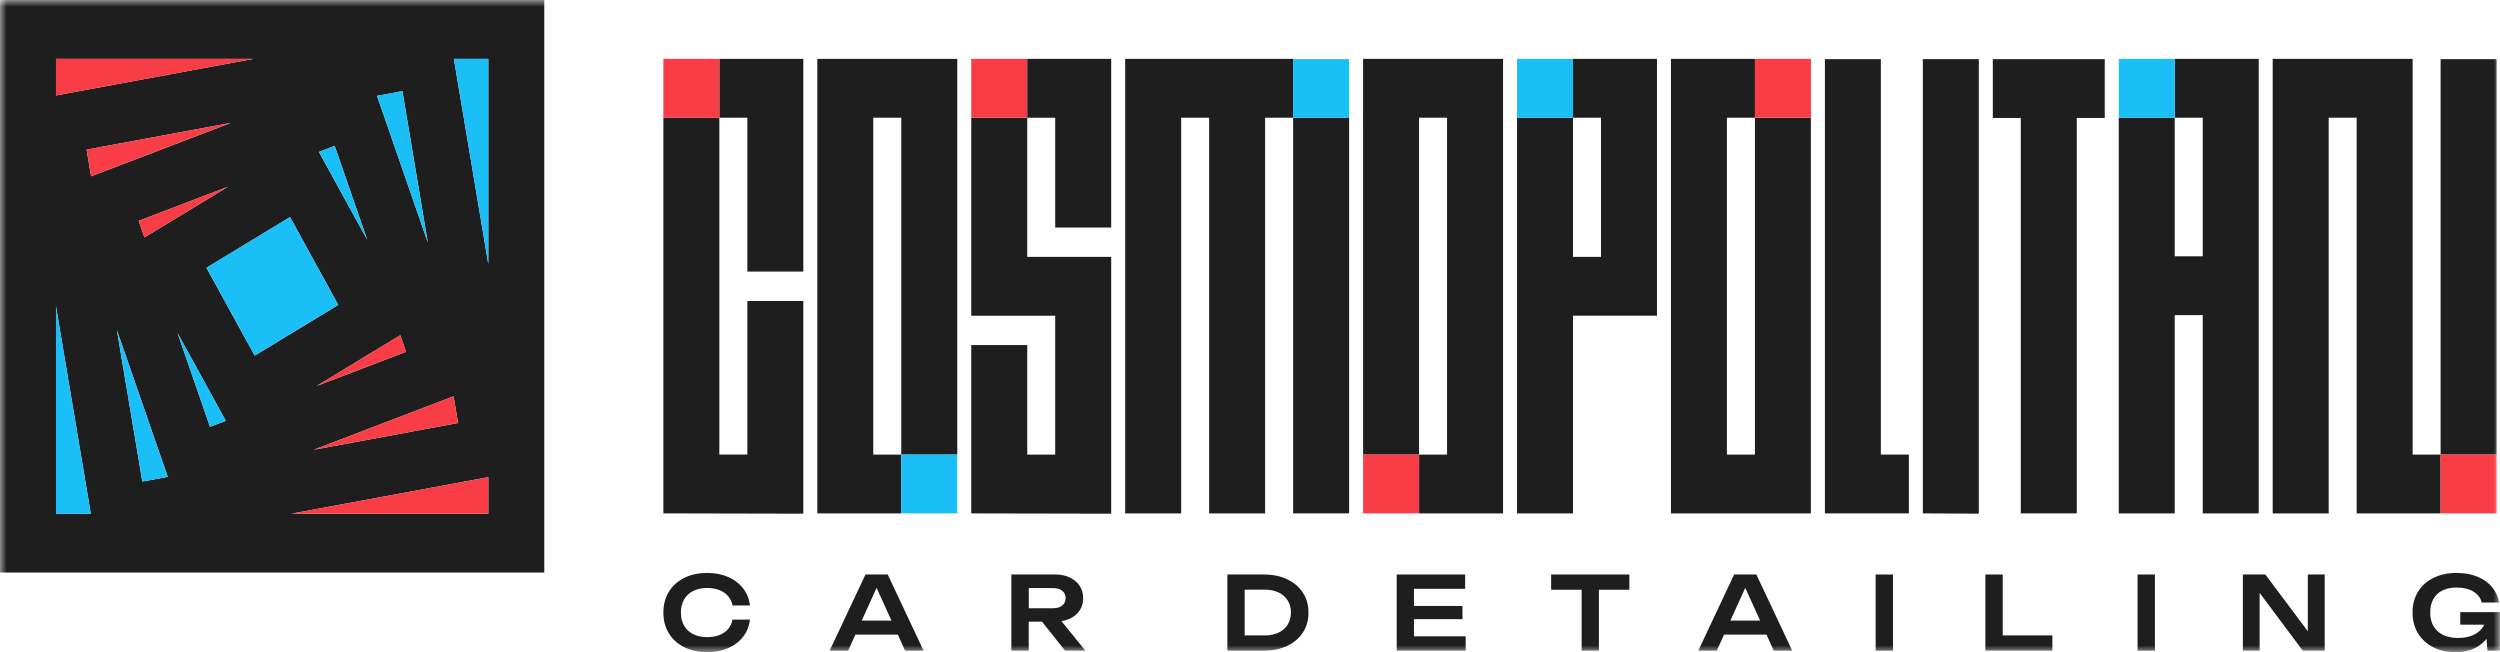 <svg width="184" height="48" viewBox="0 0 184 48" fill="none" xmlns="http://www.w3.org/2000/svg">
<g clip-path="url(#clip0_259_2094)">
<mask id="mask0_259_2094" style="mask-type:luminance" maskUnits="userSpaceOnUse" x="0" y="0" width="184" height="48">
<path d="M184 0H0V48H184V0Z" fill="white"/>
</mask>
<g mask="url(#mask0_259_2094)">
<path d="M0 0V42.14H40.06V0H0ZM35.939 19.433L33.405 4.333H35.939V19.433ZM33.714 31.133L23.085 33.103L31.292 29.966L33.385 29.166L33.714 31.136V31.133ZM6.373 11.011L17.002 9.04L8.795 12.178L6.702 12.977L6.373 11.007V11.011ZM29.882 25.893L23.299 28.41L26.958 26.19L29.461 24.673L29.882 25.893ZM10.208 16.253L16.791 13.737L13.132 15.957L10.629 17.474L10.208 16.253ZM23.473 11.182L24.634 10.739L27.029 17.656L24.916 13.812L23.473 11.182ZM24.896 22.442L18.744 26.172L15.194 19.708L21.346 15.979L24.896 22.442ZM15.174 28.342L16.618 30.972L15.456 31.415L13.061 24.498L15.174 28.342ZM27.746 7.056L29.618 6.71L31.489 17.856L27.749 7.056H27.746ZM11.583 32.896L12.348 35.098L10.476 35.444L8.604 24.298L11.583 32.896ZM18.652 4.333L5.659 6.738L4.12 7.024V4.333H18.652ZM4.12 22.535L6.413 36.19L6.685 37.807H4.12V22.535ZM21.438 37.807L35.939 35.119V37.807H21.438Z" fill="#1E1E1E"/>
<path d="M138.43 33.456V4.354H134.313V37.785H140.492V33.456H138.43Z" fill="#1E1E1E"/>
<path d="M145.642 37.806V4.354H141.521V37.785L145.642 37.806Z" fill="#1E1E1E"/>
<path d="M146.671 4.354V8.683H148.73V37.785H152.85V8.683H154.909V4.354H146.671Z" fill="#1E1E1E"/>
<path d="M48.824 37.785L59.123 37.807V37.785V22.153H55.006V33.456H52.944V8.662H48.824V37.785Z" fill="#1E1E1E"/>
<path d="M52.944 4.334V8.663H55.006V19.988H59.123V4.355V4.334H52.944Z" fill="#1E1E1E"/>
<path d="M66.334 33.458H64.272V8.663H66.334V33.458H70.455V4.355V4.334H60.155V4.355V37.787H66.334V33.458Z" fill="#1E1E1E"/>
<path d="M75.601 4.334V8.663H71.484V23.236H77.663V33.458H75.605V25.398H71.484V37.787L81.784 37.808V37.787V18.906H75.605V8.663H77.663V16.744H81.784V4.355V4.334H75.601Z" fill="#1E1E1E"/>
<path d="M99.295 8.662H95.175V37.785H99.295V8.662Z" fill="#1E1E1E"/>
<path d="M82.813 4.334V4.355V37.787H86.934V8.663H88.992V37.787H93.112V8.663H95.171V4.334H82.813Z" fill="#1E1E1E"/>
<path d="M100.324 4.334V4.355V33.458H104.441V8.663H106.503V33.458H104.445V37.787H110.624V4.355V4.334H100.324Z" fill="#1E1E1E"/>
<path d="M115.774 4.334V8.663H117.832V18.906H115.774V8.663H111.653V37.787H115.774V23.236H121.953V4.355V4.334H115.774Z" fill="#1E1E1E"/>
<path d="M129.163 8.663V33.458H127.101V8.663H129.163V4.334H122.981V4.355V37.787H133.28V8.663H129.163Z" fill="#1E1E1E"/>
<path d="M160.058 4.334V8.663H162.12V18.864H160.058V8.663H155.941V37.787H160.058V23.193H162.12V37.787H166.241V4.355V4.334H160.058Z" fill="#1E1E1E"/>
<path d="M183.748 4.354H179.628V33.456H183.748V4.354Z" fill="#1E1E1E"/>
<path d="M179.628 37.787V33.458H177.57V4.355V4.334H167.271V4.355V37.787H171.391V8.663H173.45V37.787H179.628Z" fill="#1E1E1E"/>
<path d="M51.018 43.496C51.31 43.349 51.65 43.274 52.041 43.274C52.38 43.274 52.682 43.328 52.948 43.431C53.209 43.535 53.426 43.685 53.59 43.877C53.756 44.07 53.861 44.298 53.912 44.563H55.196C55.142 44.088 54.975 43.671 54.697 43.31C54.418 42.95 54.052 42.667 53.596 42.468C53.141 42.268 52.625 42.168 52.047 42.168C51.412 42.168 50.848 42.289 50.359 42.536C49.87 42.778 49.493 43.121 49.225 43.56C48.956 43.999 48.824 44.506 48.824 45.084C48.824 45.662 48.956 46.169 49.225 46.608C49.493 47.047 49.87 47.389 50.359 47.632C50.848 47.875 51.409 48 52.047 48C52.625 48 53.141 47.9 53.596 47.7C54.052 47.5 54.418 47.222 54.697 46.858C54.975 46.497 55.142 46.08 55.196 45.605H53.912C53.861 45.873 53.756 46.105 53.59 46.297C53.423 46.49 53.209 46.636 52.948 46.74C52.686 46.843 52.384 46.893 52.041 46.893C51.65 46.893 51.31 46.818 51.018 46.672C50.726 46.526 50.505 46.315 50.349 46.044C50.193 45.773 50.115 45.451 50.115 45.084C50.115 44.716 50.193 44.395 50.349 44.124C50.505 43.852 50.726 43.642 51.018 43.496Z" fill="#1E1E1E"/>
<path d="M63.699 42.283L61.06 47.89H62.422L62.958 46.708H66.08L66.617 47.89H67.975L65.336 42.283H63.699ZM63.424 45.677L64.517 43.264L65.611 45.677H63.424Z" fill="#1E1E1E"/>
<path d="M78.727 45.542C79.039 45.399 79.284 45.195 79.46 44.931C79.637 44.671 79.722 44.367 79.722 44.025C79.722 43.682 79.634 43.379 79.46 43.111C79.284 42.847 79.039 42.644 78.727 42.497C78.414 42.355 78.054 42.279 77.646 42.279H74.436V47.886H75.714V45.756H76.692L78.387 47.886H79.882L78.122 45.716C78.336 45.681 78.536 45.624 78.72 45.542H78.727ZM75.717 44.771V43.282H77.497C77.783 43.282 78.01 43.35 78.177 43.479C78.343 43.611 78.428 43.793 78.428 44.021C78.428 44.25 78.343 44.439 78.177 44.571C78.01 44.703 77.783 44.767 77.497 44.767H75.717V44.771Z" fill="#1E1E1E"/>
<path d="M94.734 42.633C94.237 42.397 93.663 42.283 93.011 42.283H90.335V47.89H93.011C93.663 47.89 94.237 47.772 94.734 47.54C95.229 47.304 95.617 46.976 95.892 46.555C96.167 46.13 96.306 45.642 96.306 45.088C96.306 44.535 96.167 44.046 95.892 43.621C95.617 43.197 95.229 42.868 94.734 42.636V42.633ZM94.778 45.966C94.621 46.22 94.4 46.416 94.112 46.555C93.823 46.694 93.49 46.766 93.11 46.766H91.608V43.4H93.11C93.49 43.4 93.826 43.471 94.112 43.611C94.4 43.75 94.621 43.946 94.778 44.199C94.934 44.453 95.012 44.749 95.012 45.081C95.012 45.413 94.934 45.709 94.778 45.963V45.966Z" fill="#1E1E1E"/>
<path d="M114.163 43.404H116.409V47.886H117.679V43.404H119.921V42.283H114.163V43.404Z" fill="#1E1E1E"/>
<path d="M127.632 42.283L124.993 47.89H126.355L126.892 46.708H130.013L130.55 47.89H131.909L129.269 42.283H127.632ZM127.357 45.677L128.451 43.264L129.545 45.677H127.357Z" fill="#1E1E1E"/>
<path d="M147.401 42.283H146.124V47.886H151.056V46.766H147.401V42.283Z" fill="#1E1E1E"/>
<path d="M158.601 42.283H157.324V47.89H158.601V42.283Z" fill="#1E1E1E"/>
<path d="M139.324 42.283H138.047V47.89H139.324V42.283Z" fill="#1E1E1E"/>
<path d="M169.855 46.459L166.73 42.283H165.076V47.886H166.309V43.636L169.481 47.886H171.098V42.283H169.855V46.459Z" fill="#1E1E1E"/>
<path d="M181.075 45.055V45.976H182.842C182.801 46.062 182.753 46.144 182.692 46.222C182.516 46.458 182.271 46.636 181.969 46.765C181.666 46.893 181.306 46.954 180.902 46.954C180.498 46.954 180.124 46.879 179.819 46.733C179.513 46.586 179.278 46.372 179.112 46.094C178.946 45.815 178.864 45.48 178.864 45.084C178.864 44.688 178.942 44.363 179.098 44.084C179.255 43.81 179.475 43.599 179.768 43.456C180.06 43.314 180.403 43.242 180.797 43.242C181.293 43.242 181.707 43.342 182.037 43.538C182.366 43.735 182.573 44.006 182.652 44.349H183.936C183.864 43.92 183.694 43.542 183.419 43.214C183.148 42.885 182.787 42.628 182.339 42.443C181.894 42.257 181.378 42.168 180.79 42.168C180.175 42.168 179.622 42.285 179.132 42.518C178.643 42.753 178.259 43.089 177.981 43.528C177.702 43.967 177.563 44.484 177.563 45.084C177.563 45.684 177.702 46.194 177.981 46.636C178.259 47.079 178.636 47.414 179.112 47.65C179.588 47.885 180.124 48 180.722 48C181.32 48 181.809 47.885 182.23 47.661C182.546 47.489 182.804 47.275 183.008 47.011L183.076 47.889H183.993V45.055H181.069H181.075Z" fill="#1E1E1E"/>
<path d="M107.835 46.833H104.068V45.57H104.384H107.638V44.599H104.384H104.068V43.336H104.183H107.835V42.283H104.068H102.797V47.886H104.068H107.872V46.833H107.835Z" fill="#1E1E1E"/>
<path d="M4.12 37.807H6.681L4.12 22.535V37.807Z" fill="#19BFF6"/>
<path d="M10.473 35.437L8.604 24.291L12.345 35.091L10.473 35.437Z" fill="#19BFF6"/>
<path d="M15.456 31.409L13.061 24.492L16.618 30.967L15.456 31.409Z" fill="#19BFF6"/>
<path d="M27.029 17.649L23.473 11.179L24.631 10.733L27.029 17.649Z" fill="#19BFF6"/>
<path d="M31.486 17.849L27.746 7.049L29.618 6.703L31.486 17.849Z" fill="#19BFF6"/>
<path d="M35.939 19.435L33.405 4.334H35.939V19.435Z" fill="#19BFF6"/>
<path d="M10.629 17.471L16.788 13.734L10.208 16.25L10.629 17.471Z" fill="#F93D46"/>
<path d="M6.705 12.976L17.001 9.039L6.373 11.009L6.705 12.976Z" fill="#F93D46"/>
<path d="M4.12 7.029L18.652 4.334H4.12V7.029Z" fill="#F93D46"/>
<path d="M23.3 28.407L29.462 24.674L29.883 25.891L23.3 28.407Z" fill="#F93D46"/>
<path d="M23.088 33.101L33.384 29.164L33.714 31.134L23.088 33.101Z" fill="#F93D46"/>
<path d="M21.438 37.806L35.939 35.119V37.806H21.438Z" fill="#F93D46"/>
<path d="M21.344 15.973L15.192 19.704L18.744 26.167L24.895 22.436L21.344 15.973Z" fill="#19BFF6"/>
<path d="M70.455 33.457H66.335V37.786H70.455V33.457Z" fill="#19BFF6"/>
<path d="M52.944 4.334H48.824V8.663H52.944V4.334Z" fill="#F93D46"/>
<path d="M75.601 4.334H71.484V8.663H75.601V4.334Z" fill="#F93D46"/>
<path d="M99.292 4.354H95.171V8.661H99.292V4.354Z" fill="#19BFF6"/>
<path d="M104.445 33.457H100.324V37.786H104.445V33.457Z" fill="#F93D46"/>
<path d="M115.774 4.334H111.653V8.663H115.774V4.334Z" fill="#19BFF6"/>
<path d="M133.284 4.334H129.164V8.663H133.284V4.334Z" fill="#F93D46"/>
<path d="M160.062 4.334H155.941V8.663H160.062V4.334Z" fill="#19BFF6"/>
<path d="M183.748 33.457H179.628V37.786H183.748V33.457Z" fill="#F93D46"/>
</g>
</g>
<defs>
<clipPath id="clip0_259_2094">
<rect width="184" height="48" fill="white"/>
</clipPath>
</defs>
</svg>

